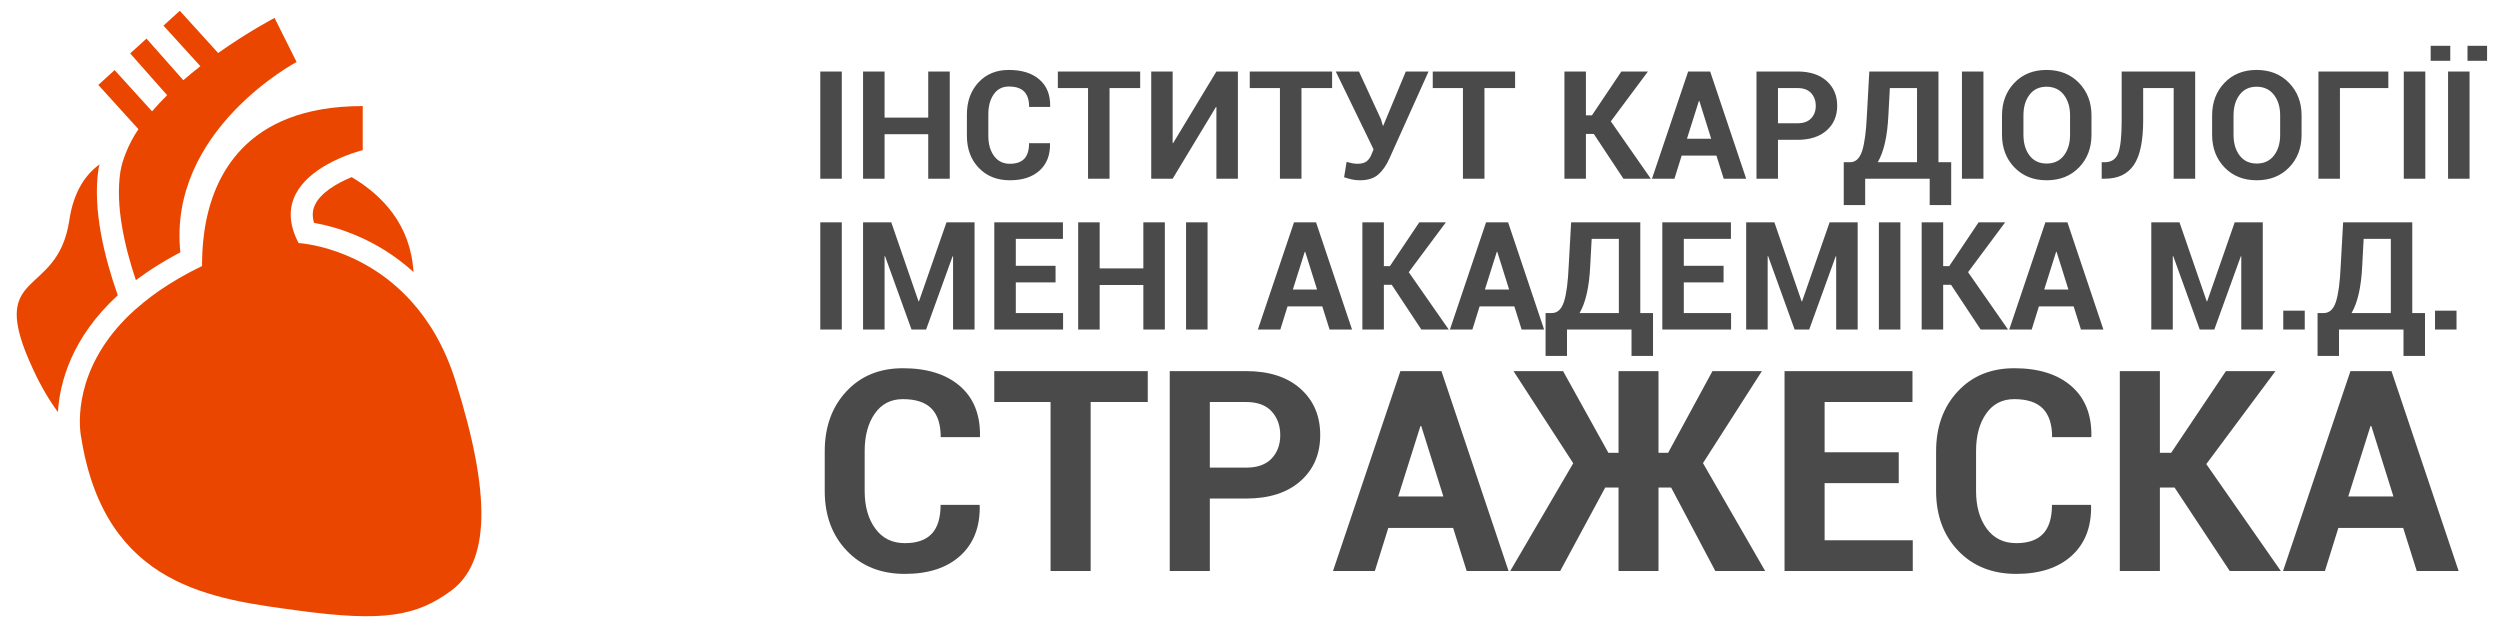 <?xml version="1.0" encoding="UTF-8"?>
<svg width="130px" height="33px" viewBox="0 0 130 33" version="1.1" xmlns="http://www.w3.org/2000/svg" xmlns:xlink="http://www.w3.org/1999/xlink">
    <!-- Generator: Sketch 48.1 (47250) - http://www.bohemiancoding.com/sketch -->
    <title>logo</title>
    <desc>Created with Sketch.</desc>
    <defs></defs>
    <g id="Artboard" stroke="none" stroke-width="1" fill="none" fill-rule="evenodd" transform="translate(-73, -168)">
        <g id="logo" transform="translate(73.246, 168.235)" fill-rule="nonzero">
            <path d="M16.123,10.44 C16.423,9.771 17.316,9.274 18.041,8.975 C19.626,9.912 21.108,11.443 21.256,13.91 C19.31,12.14 17.184,11.545 16.082,11.354 C15.958,10.913 16.038,10.63 16.123,10.44 Z M4.875,8.548 C4.56,10.653 5.187,13.158 5.878,15.12 C3.454,17.343 2.856,19.695 2.766,21.19 C2.339,20.618 1.907,19.899 1.477,18.974 C-1.034,13.6 2.731,15.392 3.36,11.212 C3.583,9.71 4.215,8.83 4.931,8.313 C4.915,8.391 4.889,8.468 4.875,8.548 Z M6.303,7.707 C6.469,7.29 6.683,6.878 6.952,6.48 L4.866,4.182 L5.714,3.41 L7.661,5.554 C7.906,5.266 8.171,4.986 8.446,4.715 L6.523,2.543 L7.371,1.772 L9.287,3.936 C9.58,3.683 9.875,3.437 10.173,3.206 L8.255,1.098 L9.103,0.325 L11.097,2.521 C12.686,1.397 14.031,0.697 14.031,0.697 L15.177,2.989 C15.177,2.989 8.478,6.525 9.132,12.883 C8.725,13.095 8.356,13.313 7.999,13.534 C7.574,13.795 7.181,14.064 6.82,14.336 C6.231,12.578 5.747,10.465 6.01,8.719 C6.059,8.379 6.169,8.041 6.303,7.707 Z M21.178,15.473 C22.073,16.477 22.883,17.804 23.438,19.571 C25.321,25.544 25.222,29.008 23.198,30.492 C21.404,31.809 19.673,32.113 15.279,31.516 C10.887,30.92 5.241,30.323 3.984,22.558 C3.984,22.558 3.972,22.5 3.958,22.414 C3.861,21.786 3.627,19.021 6.322,16.299 C6.593,16.025 6.9,15.753 7.234,15.482 C7.489,15.275 7.76,15.071 8.055,14.867 C8.694,14.431 9.415,14.004 10.26,13.6 C10.26,12.806 10.303,11.075 11.059,9.399 C11.362,8.734 11.776,8.076 12.344,7.489 C13.571,6.222 15.519,5.28 18.616,5.28 L18.616,7.572 C18.616,7.572 17.678,7.8 16.743,8.331 C15.469,9.054 14.196,10.341 15.281,12.405 C15.281,12.405 18.588,12.566 21.178,15.473 Z" id="Combined-Shape" fill="#EB4600"></path>
            <path d="M43.527,9.058 L42.409,9.058 L42.409,3.483 L43.527,3.483 L43.527,9.058 Z M49.141,9.058 L48.022,9.058 L48.022,6.742 L45.752,6.742 L45.752,9.058 L44.633,9.058 L44.633,3.483 L45.752,3.483 L45.752,5.88 L48.022,5.88 L48.022,3.483 L49.141,3.483 L49.141,9.058 Z M54.349,7.213 L54.356,7.236 C54.366,7.83 54.185,8.296 53.812,8.633 C53.44,8.97 52.925,9.139 52.269,9.139 C51.6,9.139 51.06,8.924 50.649,8.493 C50.238,8.063 50.033,7.507 50.033,6.826 L50.033,5.719 C50.033,5.04 50.233,4.484 50.634,4.051 C51.035,3.619 51.561,3.402 52.212,3.402 C52.891,3.402 53.422,3.568 53.805,3.9 C54.188,4.232 54.374,4.699 54.364,5.302 L54.356,5.325 L53.269,5.325 C53.269,4.967 53.183,4.701 53.01,4.526 C52.838,4.351 52.572,4.264 52.212,4.264 C51.877,4.264 51.616,4.399 51.429,4.668 C51.241,4.937 51.147,5.285 51.147,5.711 L51.147,6.826 C51.147,7.255 51.246,7.604 51.444,7.875 C51.642,8.146 51.917,8.281 52.269,8.281 C52.604,8.281 52.853,8.193 53.018,8.019 C53.183,7.844 53.265,7.575 53.265,7.213 L54.349,7.213 Z M59.043,4.344 L57.45,4.344 L57.45,9.058 L56.332,9.058 L56.332,4.344 L54.762,4.344 L54.762,3.483 L59.043,3.483 L59.043,4.344 Z M63.007,3.483 L64.125,3.483 L64.125,9.058 L63.007,9.058 L63.007,5.332 L62.984,5.328 L60.732,9.058 L59.618,9.058 L59.618,3.483 L60.732,3.483 L60.732,7.205 L60.755,7.209 L63.007,3.483 Z M69.023,4.344 L67.43,4.344 L67.43,9.058 L66.311,9.058 L66.311,4.344 L64.741,4.344 L64.741,3.483 L69.023,3.483 L69.023,4.344 Z M71.562,5.96 L71.661,6.297 L71.684,6.301 L72.856,3.483 L74.039,3.483 L72.006,8.001 C71.845,8.361 71.651,8.641 71.424,8.84 C71.196,9.039 70.879,9.139 70.47,9.139 C70.317,9.139 70.18,9.125 70.06,9.098 C69.94,9.072 69.803,9.033 69.647,8.982 L69.777,8.181 C69.892,8.215 69.993,8.239 70.081,8.256 C70.17,8.273 70.258,8.281 70.348,8.281 C70.557,8.281 70.718,8.236 70.83,8.145 C70.942,8.054 71.031,7.92 71.094,7.741 L71.179,7.53 L69.214,3.483 L70.42,3.483 L71.562,5.96 Z M78.539,4.344 L76.946,4.344 L76.946,9.058 L75.827,9.058 L75.827,4.344 L74.257,4.344 L74.257,3.483 L78.539,3.483 L78.539,4.344 Z M82.632,6.73 L82.222,6.73 L82.222,9.058 L81.104,9.058 L81.104,3.483 L82.222,3.483 L82.222,5.761 L82.536,5.761 L84.064,3.483 L85.447,3.483 L83.517,6.075 L85.596,9.058 L84.172,9.058 L82.632,6.73 Z M89.008,7.856 L87.201,7.856 L86.825,9.058 L85.657,9.058 L87.538,3.483 L88.683,3.483 L90.555,9.058 L89.387,9.058 L89.008,7.856 Z M87.476,6.979 L88.736,6.979 L88.12,5.014 L88.097,5.014 L87.476,6.979 Z M92.209,7.036 L92.209,9.058 L91.091,9.058 L91.091,3.483 L93.224,3.483 C93.865,3.483 94.369,3.646 94.737,3.973 C95.104,4.3 95.288,4.73 95.288,5.263 C95.288,5.797 95.104,6.226 94.737,6.55 C94.369,6.874 93.865,7.036 93.224,7.036 L92.209,7.036 Z M92.209,6.175 L93.224,6.175 C93.536,6.175 93.772,6.09 93.933,5.92 C94.094,5.75 94.174,5.534 94.174,5.271 C94.174,5.003 94.094,4.782 93.935,4.607 C93.775,4.432 93.538,4.344 93.224,4.344 L92.209,4.344 L92.209,6.175 Z M101.216,10.429 L100.098,10.429 L100.098,9.058 L96.743,9.058 L96.743,10.429 L95.629,10.429 L95.629,8.201 L95.955,8.201 C96.246,8.201 96.455,8.006 96.583,7.618 C96.71,7.23 96.793,6.613 96.832,5.765 L96.958,3.483 L100.554,3.483 L100.554,8.201 L101.216,8.201 L101.216,10.429 Z M97.95,5.765 C97.924,6.304 97.865,6.776 97.774,7.182 C97.682,7.588 97.557,7.927 97.398,8.201 L99.439,8.201 L99.439,4.344 L98.026,4.344 L97.95,5.765 Z M102.893,9.058 L101.775,9.058 L101.775,3.483 L102.893,3.483 L102.893,9.058 Z M108.511,6.772 C108.511,7.459 108.295,8.025 107.864,8.47 C107.432,8.916 106.871,9.139 106.179,9.139 C105.49,9.139 104.931,8.915 104.502,8.469 C104.073,8.022 103.858,7.456 103.858,6.772 L103.858,5.769 C103.858,5.087 104.072,4.522 104.5,4.074 C104.927,3.626 105.485,3.402 106.171,3.402 C106.863,3.402 107.426,3.626 107.86,4.074 C108.294,4.522 108.511,5.087 108.511,5.769 L108.511,6.772 Z M107.397,5.761 C107.397,5.327 107.288,4.971 107.071,4.693 C106.854,4.415 106.554,4.275 106.171,4.275 C105.793,4.275 105.499,4.415 105.289,4.693 C105.078,4.971 104.973,5.327 104.973,5.761 L104.973,6.772 C104.973,7.214 105.079,7.574 105.291,7.852 C105.502,8.13 105.799,8.269 106.179,8.269 C106.562,8.269 106.861,8.13 107.075,7.852 C107.289,7.574 107.397,7.214 107.397,6.772 L107.397,5.761 Z M113.903,3.483 L113.903,9.058 L112.785,9.058 L112.785,4.344 L111.199,4.344 L111.199,6.022 C111.199,7.099 111.037,7.874 110.711,8.348 C110.386,8.822 109.885,9.058 109.208,9.058 L109.043,9.058 L109.043,8.201 L109.197,8.201 C109.546,8.201 109.781,8.045 109.901,7.733 C110.021,7.422 110.081,6.851 110.081,6.022 L110.081,3.483 L113.903,3.483 Z M119.436,6.772 C119.436,7.459 119.221,8.025 118.789,8.47 C118.358,8.916 117.796,9.139 117.104,9.139 C116.415,9.139 115.856,8.915 115.427,8.469 C114.998,8.022 114.784,7.456 114.784,6.772 L114.784,5.769 C114.784,5.087 114.997,4.522 115.425,4.074 C115.853,3.626 116.41,3.402 117.096,3.402 C117.788,3.402 118.351,3.626 118.785,4.074 C119.219,4.522 119.436,5.087 119.436,5.769 L119.436,6.772 Z M118.322,5.761 C118.322,5.327 118.213,4.971 117.996,4.693 C117.779,4.415 117.479,4.275 117.096,4.275 C116.719,4.275 116.424,4.415 116.214,4.693 C116.003,4.971 115.898,5.327 115.898,5.761 L115.898,6.772 C115.898,7.214 116.004,7.574 116.216,7.852 C116.428,8.13 116.724,8.269 117.104,8.269 C117.487,8.269 117.786,8.13 118,7.852 C118.215,7.574 118.322,7.214 118.322,6.772 L118.322,5.761 Z M123.947,4.344 L121.431,4.344 L121.431,9.058 L120.313,9.058 L120.313,3.483 L123.947,3.483 L123.947,4.344 Z M125.87,9.058 L124.751,9.058 L124.751,3.483 L125.87,3.483 L125.87,9.058 Z M128.171,9.058 L127.053,9.058 L127.053,3.483 L128.171,3.483 L128.171,9.058 Z M129.082,2.927 L128.064,2.927 L128.064,2.146 L129.082,2.146 L129.082,2.927 Z M127.168,2.927 L126.149,2.927 L126.149,2.146 L127.168,2.146 L127.168,2.927 Z M43.527,16.901 L42.409,16.901 L42.409,11.325 L43.527,11.325 L43.527,16.901 Z M47.517,15.434 L47.54,15.434 L48.972,11.325 L50.431,11.325 L50.431,16.901 L49.313,16.901 L49.313,13.094 L49.29,13.091 L47.911,16.901 L47.153,16.901 L45.775,13.083 L45.752,13.087 L45.752,16.901 L44.633,16.901 L44.633,11.325 L46.1,11.325 L47.517,15.434 Z M54.643,14.45 L52.576,14.45 L52.576,16.043 L55.034,16.043 L55.034,16.901 L51.457,16.901 L51.457,11.325 L55.026,11.325 L55.026,12.187 L52.576,12.187 L52.576,13.588 L54.643,13.588 L54.643,14.45 Z M60.326,16.901 L59.208,16.901 L59.208,14.584 L56.937,14.584 L56.937,16.901 L55.819,16.901 L55.819,11.325 L56.937,11.325 L56.937,13.722 L59.208,13.722 L59.208,11.325 L60.326,11.325 L60.326,16.901 Z M62.547,16.901 L61.429,16.901 L61.429,11.325 L62.547,11.325 L62.547,16.901 Z M68.513,15.698 L66.706,15.698 L66.331,16.901 L65.163,16.901 L67.043,11.325 L68.188,11.325 L70.06,16.901 L68.892,16.901 L68.513,15.698 Z M66.982,14.821 L68.241,14.821 L67.625,12.857 L67.602,12.857 L66.982,14.821 Z M72.124,14.573 L71.715,14.573 L71.715,16.901 L70.597,16.901 L70.597,11.325 L71.715,11.325 L71.715,13.604 L72.029,13.604 L73.557,11.325 L74.939,11.325 L73.009,13.918 L75.088,16.901 L73.664,16.901 L72.124,14.573 Z M78.5,15.698 L76.693,15.698 L76.318,16.901 L75.15,16.901 L77.03,11.325 L78.175,11.325 L80.047,16.901 L78.879,16.901 L78.5,15.698 Z M76.969,14.821 L78.228,14.821 L77.612,12.857 L77.589,12.857 L76.969,14.821 Z M85.711,18.272 L84.593,18.272 L84.593,16.901 L81.238,16.901 L81.238,18.272 L80.124,18.272 L80.124,16.043 L80.449,16.043 C80.741,16.043 80.95,15.849 81.078,15.461 C81.205,15.073 81.288,14.455 81.326,13.608 L81.453,11.325 L85.049,11.325 L85.049,16.043 L85.711,16.043 L85.711,18.272 Z M82.445,13.608 C82.419,14.146 82.36,14.619 82.268,15.024 C82.177,15.43 82.051,15.77 81.893,16.043 L83.934,16.043 L83.934,12.187 L82.521,12.187 L82.445,13.608 Z M89.38,14.45 L87.312,14.45 L87.312,16.043 L89.77,16.043 L89.77,16.901 L86.194,16.901 L86.194,11.325 L89.762,11.325 L89.762,12.187 L87.312,12.187 L87.312,13.588 L89.38,13.588 L89.38,14.45 Z M93.439,15.434 L93.462,15.434 L94.894,11.325 L96.353,11.325 L96.353,16.901 L95.235,16.901 L95.235,13.094 L95.212,13.091 L93.833,16.901 L93.075,16.901 L91.696,13.083 L91.673,13.087 L91.673,16.901 L90.555,16.901 L90.555,11.325 L92.022,11.325 L93.439,15.434 Z M98.574,16.901 L97.456,16.901 L97.456,11.325 L98.574,11.325 L98.574,16.901 Z M101.208,14.573 L100.799,14.573 L100.799,16.901 L99.681,16.901 L99.681,11.325 L100.799,11.325 L100.799,13.604 L101.113,13.604 L102.641,11.325 L104.023,11.325 L102.093,13.918 L104.172,16.901 L102.748,16.901 L101.208,14.573 Z M107.584,15.698 L105.777,15.698 L105.402,16.901 L104.234,16.901 L106.114,11.325 L107.259,11.325 L109.131,16.901 L107.963,16.901 L107.584,15.698 Z M106.053,14.821 L107.312,14.821 L106.696,12.857 L106.673,12.857 L106.053,14.821 Z M114.504,15.434 L114.527,15.434 L115.959,11.325 L117.418,11.325 L117.418,16.901 L116.3,16.901 L116.3,13.094 L116.277,13.091 L114.898,16.901 L114.14,16.901 L112.762,13.083 L112.739,13.087 L112.739,16.901 L111.621,16.901 L111.621,11.325 L113.087,11.325 L114.504,15.434 Z M119.601,16.901 L118.483,16.901 L118.483,15.921 L119.601,15.921 L119.601,16.901 Z M125.854,18.272 L124.736,18.272 L124.736,16.901 L121.382,16.901 L121.382,18.272 L120.267,18.272 L120.267,16.043 L120.593,16.043 C120.884,16.043 121.093,15.849 121.221,15.461 C121.348,15.073 121.431,14.455 121.47,13.608 L121.596,11.325 L125.192,11.325 L125.192,16.043 L125.854,16.043 L125.854,18.272 Z M122.588,13.608 C122.562,14.146 122.504,14.619 122.412,15.024 C122.32,15.43 122.195,15.77 122.036,16.043 L124.077,16.043 L124.077,12.187 L122.664,12.187 L122.588,13.608 Z M127.493,16.901 L126.375,16.901 L126.375,15.921 L127.493,15.921 L127.493,16.901 Z" id="Інститут-кардіології" fill="#4A4A4A"></path>
            <path d="M50.685,26.017 L50.7,26.06 C50.719,27.169 50.381,28.037 49.686,28.666 C48.991,29.294 48.032,29.608 46.809,29.608 C45.562,29.608 44.555,29.207 43.789,28.405 C43.023,27.603 42.64,26.567 42.64,25.296 L42.64,23.233 C42.64,21.967 43.013,20.93 43.76,20.124 C44.508,19.317 45.488,18.913 46.702,18.913 C47.968,18.913 48.958,19.223 49.672,19.842 C50.386,20.46 50.733,21.331 50.714,22.455 L50.7,22.497 L48.672,22.497 C48.672,21.831 48.511,21.335 48.19,21.009 C47.869,20.683 47.373,20.52 46.702,20.52 C46.078,20.52 45.592,20.771 45.242,21.273 C44.892,21.775 44.717,22.424 44.717,23.218 L44.717,25.296 C44.717,26.096 44.901,26.748 45.27,27.252 C45.639,27.757 46.152,28.009 46.809,28.009 C47.432,28.009 47.898,27.846 48.205,27.52 C48.511,27.194 48.665,26.693 48.665,26.017 L50.685,26.017 Z M59.438,20.67 L56.468,20.67 L56.468,29.458 L54.383,29.458 L54.383,20.67 L51.456,20.67 L51.456,19.063 L59.438,19.063 L59.438,20.67 Z M62.665,25.689 L62.665,29.458 L60.58,29.458 L60.58,19.063 L64.557,19.063 C65.751,19.063 66.691,19.368 67.377,19.977 C68.062,20.586 68.405,21.388 68.405,22.383 C68.405,23.378 68.062,24.177 67.377,24.782 C66.691,25.386 65.751,25.689 64.557,25.689 L62.665,25.689 Z M62.665,24.082 L64.557,24.082 C65.138,24.082 65.578,23.924 65.878,23.608 C66.177,23.291 66.327,22.888 66.327,22.397 C66.327,21.898 66.179,21.485 65.881,21.159 C65.584,20.833 65.142,20.67 64.557,20.67 L62.665,20.67 L62.665,24.082 Z M75.316,27.216 L71.946,27.216 L71.246,29.458 L69.069,29.458 L72.574,19.063 L74.709,19.063 L78.2,29.458 L76.022,29.458 L75.316,27.216 Z M72.46,25.582 L74.809,25.582 L73.659,21.919 L73.616,21.919 L72.46,25.582 Z M86.653,25.117 L85.996,25.117 L85.996,29.458 L83.918,29.458 L83.918,25.117 L83.226,25.117 L80.884,29.458 L78.286,29.458 L81.562,23.854 L78.457,19.063 L81.034,19.063 L83.39,23.311 L83.918,23.311 L83.918,19.063 L85.996,19.063 L85.996,23.311 L86.496,23.311 L88.802,19.063 L91.372,19.063 L88.309,23.847 L91.543,29.458 L88.951,29.458 L86.653,25.117 Z M98.489,24.889 L94.634,24.889 L94.634,27.859 L99.218,27.859 L99.218,29.458 L92.55,29.458 L92.55,19.063 L99.203,19.063 L99.203,20.67 L94.634,20.67 L94.634,23.283 L98.489,23.283 L98.489,24.889 Z M108.477,26.017 L108.491,26.06 C108.511,27.169 108.173,28.037 107.478,28.666 C106.783,29.294 105.824,29.608 104.601,29.608 C103.354,29.608 102.347,29.207 101.581,28.405 C100.814,27.603 100.431,26.567 100.431,25.296 L100.431,23.233 C100.431,21.967 100.805,20.93 101.552,20.124 C102.299,19.317 103.28,18.913 104.494,18.913 C105.76,18.913 106.75,19.223 107.463,19.842 C108.177,20.46 108.525,21.331 108.506,22.455 L108.491,22.497 L106.464,22.497 C106.464,21.831 106.303,21.335 105.982,21.009 C105.661,20.683 105.165,20.52 104.494,20.52 C103.87,20.52 103.383,20.771 103.034,21.273 C102.684,21.775 102.509,22.424 102.509,23.218 L102.509,25.296 C102.509,26.096 102.693,26.748 103.062,27.252 C103.431,27.757 103.944,28.009 104.601,28.009 C105.224,28.009 105.689,27.846 105.996,27.52 C106.303,27.194 106.457,26.693 106.457,26.017 L108.477,26.017 Z M112.832,25.117 L112.068,25.117 L112.068,29.458 L109.984,29.458 L109.984,19.063 L112.068,19.063 L112.068,23.311 L112.654,23.311 L115.502,19.063 L118.079,19.063 L114.481,23.897 L118.358,29.458 L115.702,29.458 L112.832,25.117 Z M124.719,27.216 L121.349,27.216 L120.65,29.458 L118.472,29.458 L121.977,19.063 L124.112,19.063 L127.603,29.458 L125.426,29.458 L124.719,27.216 Z M121.863,25.582 L124.212,25.582 L123.063,21.919 L123.02,21.919 L121.863,25.582 Z" id="Стражеска" fill="#4A4A4A"></path>
        </g>
    </g>
</svg>